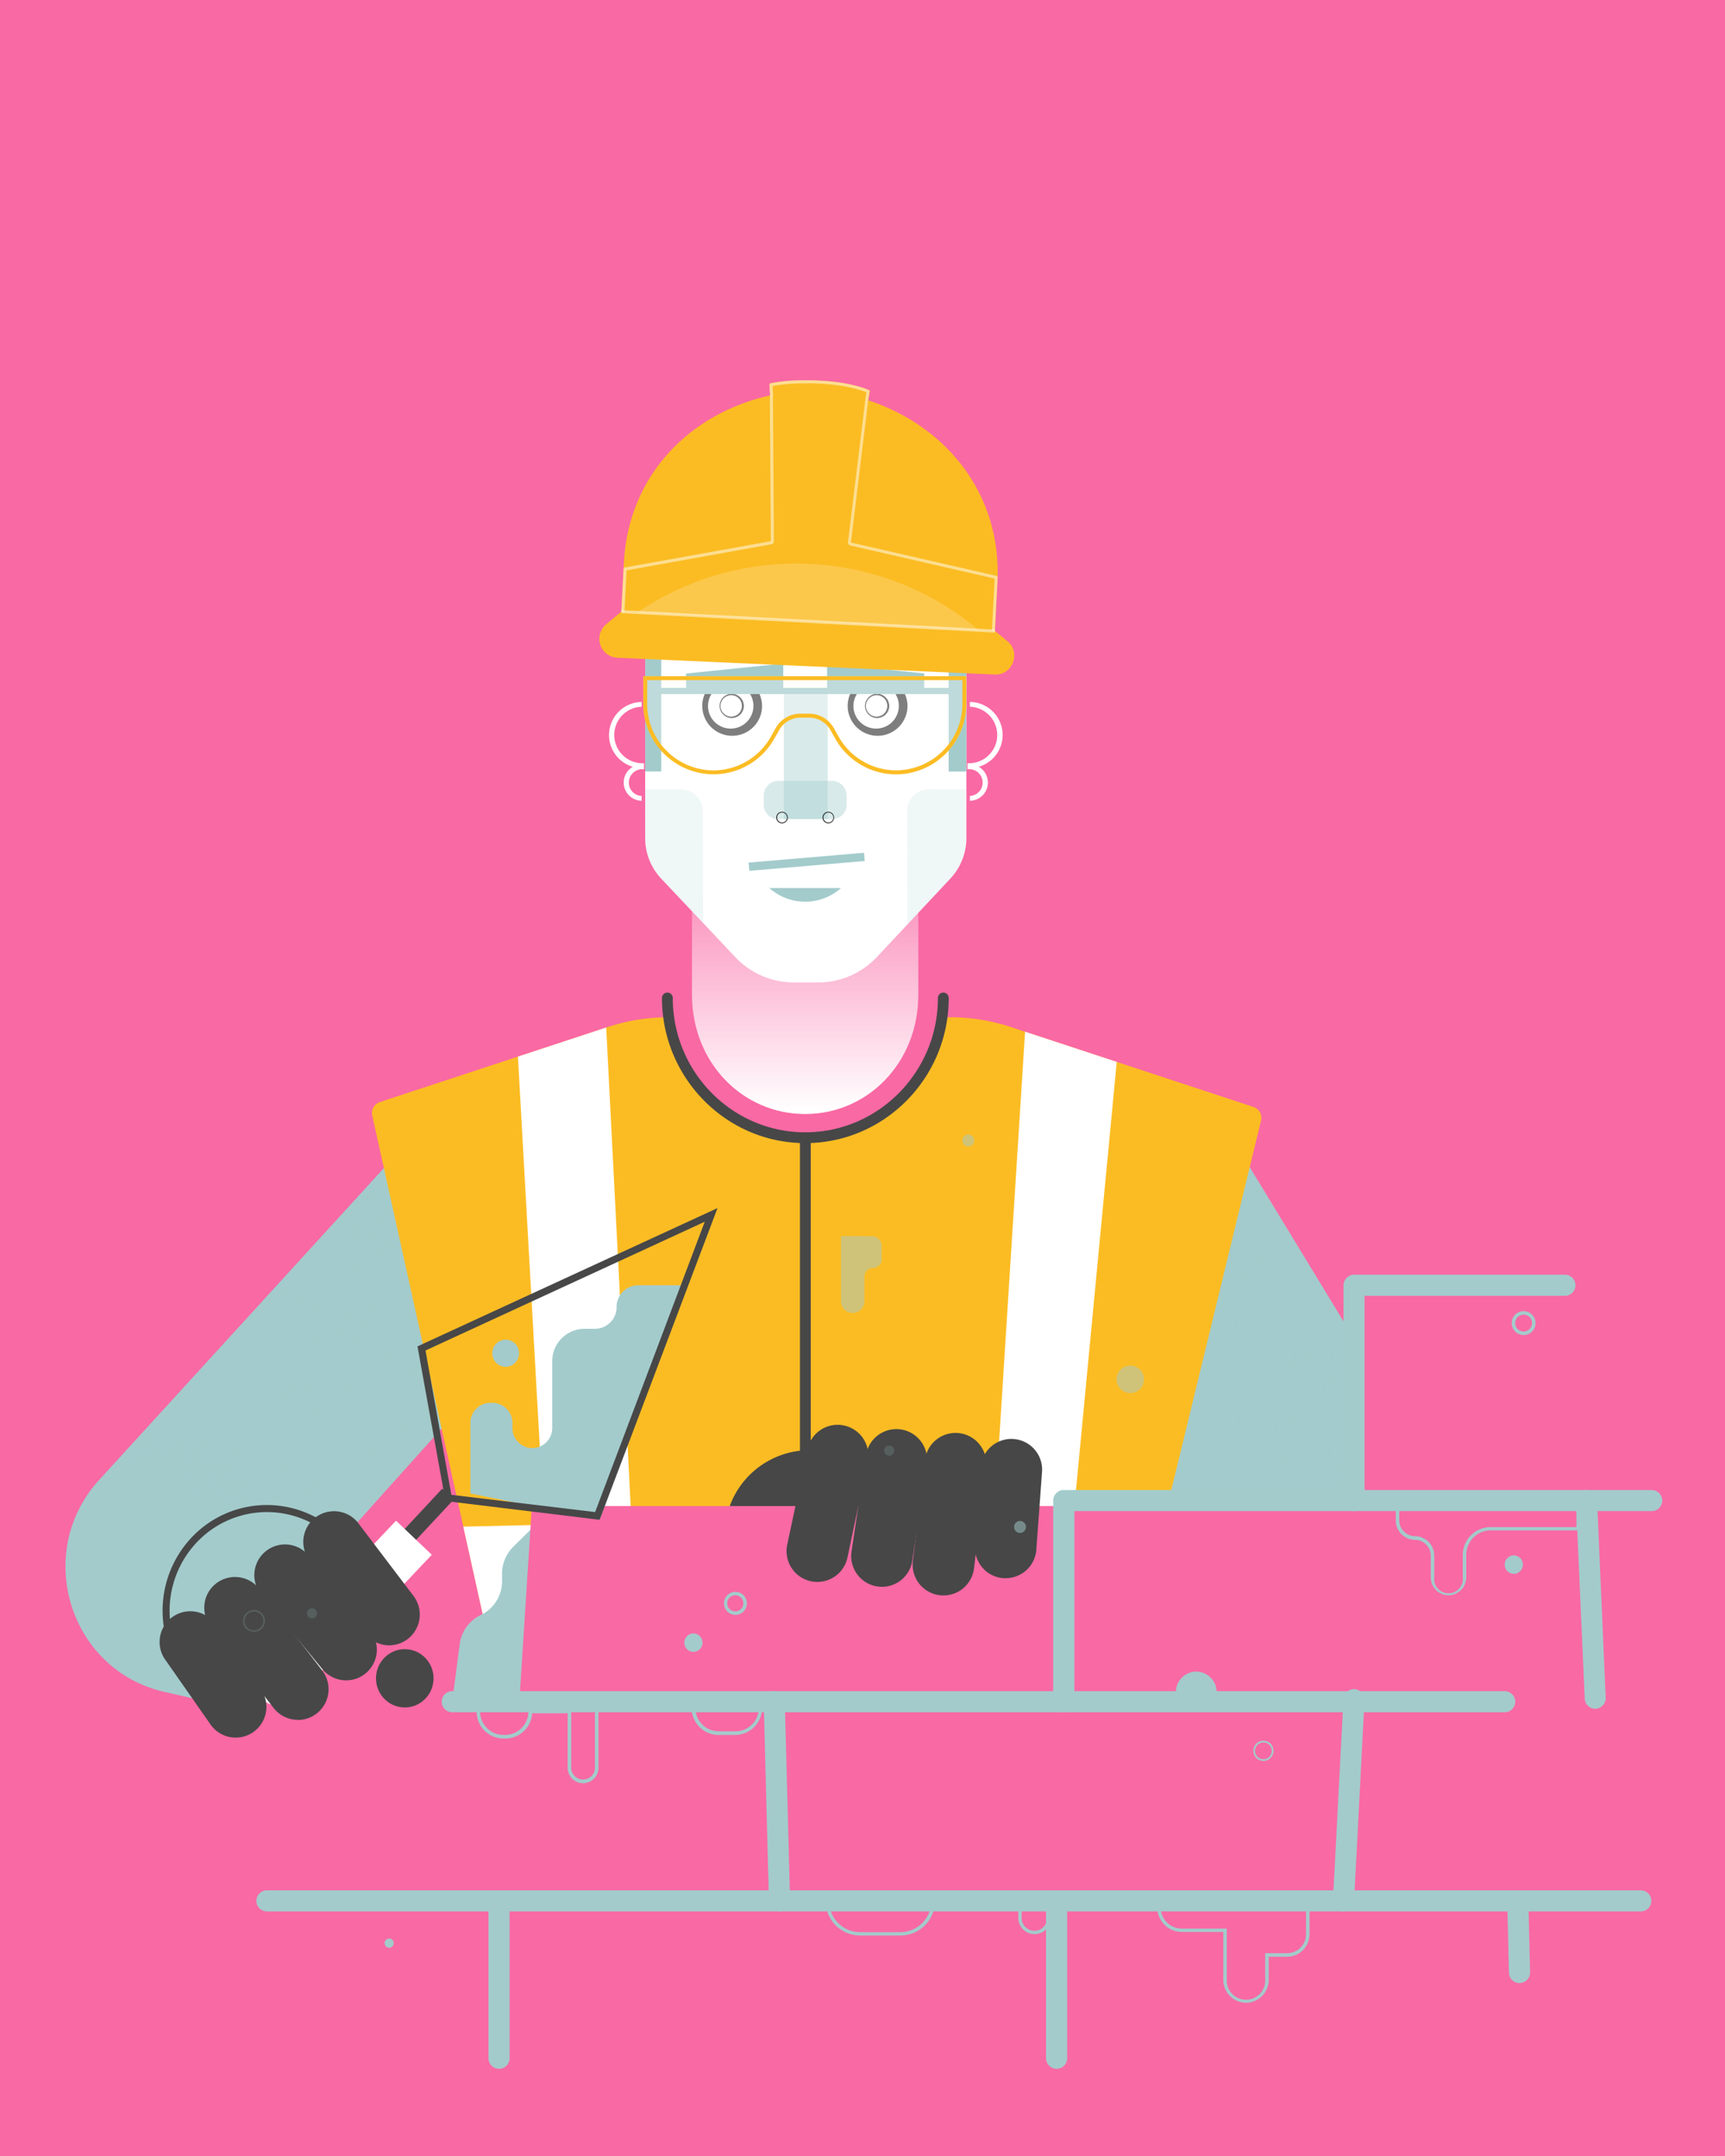 <svg xmlns="http://www.w3.org/2000/svg" xmlns:xlink="http://www.w3.org/1999/xlink" viewBox="0 0 600 750"><defs><style>.cls-1{isolation:isolate;}.cls-2{fill:#f969a4;}.cls-13,.cls-14,.cls-3{fill:#a3cbcc;}.cls-4,.cls-5{mix-blend-mode:multiply;}.cls-4{fill:url(#linear-gradient);}.cls-5{fill:url(#linear-gradient-2);}.cls-11,.cls-15,.cls-16,.cls-6{fill:#fff;}.cls-7{fill:url(#linear-gradient-3);}.cls-8{fill:#474747;}.cls-9{opacity:0.41;}.cls-10{fill:#1d1d1b;}.cls-11{fill-opacity:0.3;}.cls-12{fill:#fbbc23;}.cls-13,.cls-16{opacity:0.18;}.cls-14{opacity:0.51;}.cls-15{opacity:0.5;}</style><linearGradient id="linear-gradient" x1="359.7" y1="475.56" x2="488.51" y2="510.19" gradientUnits="userSpaceOnUse"><stop offset="0" stop-color="#a3cbcc"/><stop offset="1" stop-color="#a3cbcc" stop-opacity="0"/></linearGradient><linearGradient id="linear-gradient-2" x1="156.76" y1="394.22" x2="79.99" y2="537.93" xlink:href="#linear-gradient"/><linearGradient id="linear-gradient-3" x1="280.06" y1="386.46" x2="280.06" y2="282.29" gradientUnits="userSpaceOnUse"><stop offset="0" stop-color="#fff"/><stop offset="1" stop-color="#fff" stop-opacity="0"/></linearGradient></defs><title>Construction</title><g class="cls-1"><g id="Layer_2" data-name="Layer 2"><g id="Layer_1-2" data-name="Layer 1"><rect class="cls-2" width="600" height="750"/><path class="cls-3" d="M487.69,493.16l-59.26-97.39L405.65,508.91l-70.13,12.62-11,36.11-1.89,6.23h71.94l64.75-9.42C487.82,550.31,502.78,518,487.69,493.16Z"/><path class="cls-4" d="M487.69,493.16l-59.26-97.39L405.65,508.91l-70.13,12.62-11,36.11-1.89,6.23h71.94l64.75-9.42C487.82,550.31,502.78,518,487.69,493.16Z"/><path class="cls-3" d="M148.08,390.46,34.51,514.8C11.48,540,24.07,581,57.16,588.55L69,591.25,172.82,475.46Z"/><path class="cls-5" d="M148.08,390.46,34.51,514.8C11.48,540,24.07,581,57.16,588.55L69,591.25,172.82,475.46Z"/><path class="cls-6" d="M337.35,278.55v-1.66a4.66,4.66,0,0,0,0-9.31h-.83V265.5h.83a9.83,9.83,0,0,0,0-19.65v-1.66a11.5,11.5,0,0,1,3.07,22.55,6.32,6.32,0,0,1-3.07,11.81Z"/><path class="cls-6" d="M223.17,278.55a6.33,6.33,0,0,1-3.07-11.81,11.51,11.51,0,0,1,3.07-22.55v1.66a9.83,9.83,0,0,0,0,19.65H224v2.08h-.83a4.66,4.66,0,0,0,0,9.31Z"/><path class="cls-7" d="M240.7,279.21v66.86c0,23.62,17.62,41.46,39.36,41.46s39.35-17.84,39.35-41.46V279.21Z"/><path class="cls-6" d="M230,305.66a20.63,20.63,0,0,1-5.59-14.14v-62c0-31.24,25-56.56,55.85-56.56h0c30.85,0,55.86,25.32,55.86,56.56v62a20.63,20.63,0,0,1-5.54,14.08l-25.52,27.27a28,28,0,0,1-20.43,8.89h-8.48A28,28,0,0,1,255.8,333Z"/><path class="cls-8" d="M305,237.66a7.9,7.9,0,1,1-8.16,7.9,8,8,0,0,1,8.16-7.9m0-2.5a10.4,10.4,0,1,0,10.65,10.4A10.53,10.53,0,0,0,305,235.16Z"/><path class="cls-8" d="M305,241.84a3.72,3.72,0,1,1-3.82,3.72,3.77,3.77,0,0,1,3.82-3.72m0-.5a4.22,4.22,0,1,0,4.31,4.22,4.27,4.27,0,0,0-4.31-4.22Z"/><path class="cls-8" d="M254.42,237.66a7.9,7.9,0,1,1-8.16,7.9,8,8,0,0,1,8.16-7.9m0-2.5a10.4,10.4,0,1,0,10.65,10.4,10.53,10.53,0,0,0-10.65-10.4Z"/><path class="cls-8" d="M254.42,241.84a3.72,3.72,0,1,1-3.82,3.72,3.78,3.78,0,0,1,3.82-3.72m0-.5a4.22,4.22,0,1,0,4.32,4.22,4.27,4.27,0,0,0-4.32-4.22Z"/><g class="cls-9"><rect class="cls-3" x="272.64" y="240.66" width="15.25" height="44.27"/></g><path class="cls-3" d="M280.26,173c-30.85,0-55.85,25.32-55.85,56.56v38.8H230v-37.6c0-8.82,8.23-9.8,8.23-9.8V201.12l83.49,5.45V221s8.24,1,8.24,9.8v37.6h6.16v-38.8C336.12,198.32,311.11,173,280.26,173Z"/><line class="cls-3" x1="229.13" y1="240.37" x2="331.7" y2="240.37"/><rect class="cls-3" x="229.13" y="239.29" width="102.57" height="2.15"/><g class="cls-9"><path class="cls-3" d="M289.56,284.93h-19a4.94,4.94,0,0,1-4.91-5v-3.19a5.13,5.13,0,0,1,5.13-5.13h18.56a5.13,5.13,0,0,1,5.13,5.13V280A4.94,4.94,0,0,1,289.56,284.93Z"/></g><path class="cls-10" d="M288.11,282.66a1.73,1.73,0,1,1-1.7,1.73,1.73,1.73,0,0,1,1.7-1.73m0-.26a2,2,0,1,0,2,2,2,2,0,0,0-2-2Z"/><path class="cls-10" d="M272,282.66a1.73,1.73,0,1,1-1.71,1.73,1.72,1.72,0,0,1,1.71-1.73m0-.26a2,2,0,1,0,2,2,2,2,0,0,0-2-2Z"/><g class="cls-9"><g class="cls-9"><path class="cls-3" d="M315.55,282.17l.1,39.43,15-16h0a20.59,20.59,0,0,0,5.28-13.88l-.08-17.12-12.68-.08A7.58,7.58,0,0,0,315.55,282.17Z"/></g><g class="cls-9"><path class="cls-3" d="M236.93,274.62H224.3l.07,16.95a20.62,20.62,0,0,0,5.6,14.05l14.6,15.47-.11-38.85A7.57,7.57,0,0,0,236.93,274.62Z"/></g></g><polygon class="cls-3" points="272.44 240.07 238.65 240.07 238.65 234.3 272.44 230.83 272.44 240.07"/><polygon class="cls-3" points="321.47 240.07 287.68 240.07 287.68 230.83 321.47 234.27 321.47 240.07"/><path class="cls-3" d="M267.59,308.92a18.74,18.74,0,0,0,24.94,0Z"/><rect class="cls-3" x="260.45" y="298.34" width="40.28" height="2.88" transform="translate(-24.4 24.86) rotate(-4.86)"/><path class="cls-11" d="M281.47,235.23H223.74v9.44a24.52,24.52,0,0,0,24.36,24.68h.12a24.27,24.27,0,0,0,21.13-12.44L271,254a8.48,8.48,0,0,1,7.39-4.35h3.08a8.51,8.51,0,0,1,7.4,4.35l1.64,2.93a24.29,24.29,0,0,0,21.14,12.44h.11a24.52,24.52,0,0,0,24.36-24.68v-9.44Z"/><path class="cls-12" d="M334.75,236.6v8.07a23.18,23.18,0,0,1-23,23.31h-.11a23,23,0,0,1-19.95-11.74l-1.64-2.93a9.88,9.88,0,0,0-8.59-5.05h-3.08a9.88,9.88,0,0,0-8.59,5.05l-1.64,2.93A23,23,0,0,1,248.22,268h-.12a23.18,23.18,0,0,1-23-23.31V236.6H334.75m1.37-1.37H223.74v9.44a24.52,24.52,0,0,0,24.36,24.68h.12a24.27,24.27,0,0,0,21.13-12.44L271,254a8.48,8.48,0,0,1,7.39-4.35h3.08a8.51,8.51,0,0,1,7.4,4.35l1.64,2.93a24.29,24.29,0,0,0,21.14,12.44h.11a24.52,24.52,0,0,0,24.36-24.68v-9.44Z"/><path class="cls-12" d="M330.42,353.87h-2.77c-3.22,23.67-23.27,41.9-47.53,41.9s-44.31-18.23-47.53-41.9h0a67.61,67.61,0,0,0-21.16,3.39l-79.31,26.12a4,4,0,0,0-2.65,4.66l57.38,259H376.16L438.62,389.8a4,4,0,0,0-2.64-4.74l-84.41-27.8A67.5,67.5,0,0,0,330.42,353.87Z"/><path class="cls-8" d="M280.12,397.65c-27.5,0-49.87-22.65-49.87-50.48a1.88,1.88,0,1,1,3.76,0c0,25.76,20.68,46.72,46.11,46.72s46.11-21,46.11-46.72a1.88,1.88,0,1,1,3.76,0C330,375,307.62,397.65,280.12,397.65Z"/><path class="cls-8" d="M280.12,636.82a1.88,1.88,0,0,1-1.88-1.88V395.77a1.88,1.88,0,0,1,3.76,0V634.94A1.88,1.88,0,0,1,280.12,636.82Z"/><polygon class="cls-6" points="388.36 591.97 175.39 595.35 183.75 633.07 381 625.22 388.36 591.97"/><polygon class="cls-6" points="388.43 369.4 356.55 358.9 345.92 526.65 219.66 529.67 210.85 357.45 180.15 367.56 189.27 530.4 161.15 531.07 168.42 563.87 394.59 563.87 403.13 525.28 373.53 525.99 388.43 369.4"/><path class="cls-8" d="M263.94,545.05a10,10,0,0,1-9.87-8.47l-1.41-9.1.71-2.23a29.54,29.54,0,0,1,14.7-17.49,29.12,29.12,0,0,1,22.48-1.83l12.06,3.9a10,10,0,0,1-6.16,19L284.39,525a9.27,9.27,0,0,0-7.15.59,9.61,9.61,0,0,0-4,3.93l.63,4a10,10,0,0,1-8.35,11.42A10.21,10.21,0,0,1,263.94,545.05Z"/><path class="cls-3" d="M185.51,531.17l-7,6.92a13.15,13.15,0,0,0-3.88,9.34V550a13.06,13.06,0,0,1-7.44,11.83h0A13.08,13.08,0,0,0,159.89,572l-2.51,19.29h32.39Z"/><polygon class="cls-2" points="371.07 523.9 185 523.9 180.55 593.27 366.63 593.27 371.07 523.9"/><polygon class="cls-2" points="103.91 705.46 103.91 591.97 370.04 591.97 370.04 522 470.96 522 470.96 443.17 589.84 443.17 589.84 705.46 103.91 705.46"/><path class="cls-3" d="M163.61,519.53V495a7,7,0,0,1,6.92-7h.79a7,7,0,0,1,6.92,7v1.76a7,7,0,0,0,6.92,7h0a7,7,0,0,0,6.92-7V473.59a11.28,11.28,0,0,1,11.2-11.35H207a7.52,7.52,0,0,0,7.47-7.57h0A7.52,7.52,0,0,1,222,447.1h15.53l-28.93,81.59Z"/><path class="cls-8" d="M245.13,425,207,526,157,520,148,469.79,245.13,425m4.4-4.73L145.21,468.36l9.73,53.8,53.62,6.53,41-108.41Z"/><rect class="cls-8" x="124.26" y="531.22" width="39.41" height="5.51" transform="matrix(0.68, -0.73, 0.73, 0.68, -345.28, 276.12)"/><path class="cls-6" d="M91.07,591h0a8.73,8.73,0,0,1-.37-12.23L137.75,529l12.44,11.85-47,49.72A8.46,8.46,0,0,1,91.07,591Z"/><ellipse class="cls-3" cx="175.89" cy="470.75" rx="4.66" ry="4.72"/><path class="cls-8" d="M82,604.46a10.64,10.64,0,0,1-8.77-4.57L57.61,577.55a10.69,10.69,0,1,1,17.52-12.24l15.61,22.34A10.69,10.69,0,0,1,82,604.46Z"/><path class="cls-8" d="M103.6,598.27a10.67,10.67,0,0,1-8.47-4.16L73.64,566.25a10.69,10.69,0,1,1,16.93-13l21.49,27.85a10.69,10.69,0,0,1-8.46,17.22Z"/><path class="cls-8" d="M120.39,584.54a10.7,10.7,0,0,1-8.27-3.91L90.88,554.72a10.68,10.68,0,1,1,16.52-13.55l21.25,25.9a10.69,10.69,0,0,1-8.26,17.47Z"/><path class="cls-8" d="M135.38,572.36a10.67,10.67,0,0,1-8.52-4.23l-19.51-25.71a10.69,10.69,0,0,1,17-12.92l19.5,25.71a10.7,10.7,0,0,1-8.51,17.15Z"/><ellipse class="cls-8" cx="140.79" cy="583.83" rx="10.01" ry="10.14"/><path class="cls-8" d="M66.65,585.13a1.2,1.2,0,0,1-.91-.42,37.09,37.09,0,0,1,2.93-51.86,36,36,0,0,1,51.25,3,1.22,1.22,0,0,1-1.84,1.61,33.54,33.54,0,0,0-47.77-2.76,34.63,34.63,0,0,0-2.74,48.42,1.22,1.22,0,0,1-.11,1.73A1.19,1.19,0,0,1,66.65,585.13Z"/><path class="cls-13" d="M88.38,567.7a3.83,3.83,0,1,1,3.79-3.83A3.82,3.82,0,0,1,88.38,567.7Zm0-7.08a3.25,3.25,0,1,0,3.2,3.25A3.24,3.24,0,0,0,88.38,560.62Z"/><ellipse class="cls-13" cx="108.53" cy="561.21" rx="1.75" ry="1.77"/><ellipse class="cls-14" cx="336.78" cy="396.74" rx="2.07" ry="2.09"/><path class="cls-8" d="M349.81,549q-.39,0-.78,0a10.68,10.68,0,0,1-9.89-11.43l2-27.3a10.69,10.69,0,0,1,21.32,1.55l-2,27.3A10.68,10.68,0,0,1,349.81,549Z"/><path class="cls-8" d="M328.15,555a9.41,9.41,0,0,1-1.29-.08A10.69,10.69,0,0,1,317.52,543l4.21-35.09A10.69,10.69,0,0,1,343,510.45l-4.21,35.09A10.7,10.7,0,0,1,328.15,555Z"/><path class="cls-8" d="M306.77,552a10.7,10.7,0,0,1-10.59-12.27l5-33.29a10.69,10.69,0,1,1,21.14,3.17l-5,33.29A10.68,10.68,0,0,1,306.77,552Z"/><path class="cls-8" d="M284.28,550.3a10.71,10.71,0,0,1-10.47-12.92l7.05-33.14a10.69,10.69,0,1,1,20.91,4.45l-7,33.14A10.7,10.7,0,0,1,284.28,550.3Z"/><ellipse class="cls-13" cx="309.29" cy="504.63" rx="1.75" ry="1.77"/><ellipse class="cls-14" cx="354.79" cy="531.17" rx="2.07" ry="2.09"/><path class="cls-3" d="M523.37,595.64H157.31a3.67,3.67,0,1,1,0-7.34H523.37a3.67,3.67,0,0,1,0,7.34Z"/><path class="cls-3" d="M370,595.64a3.67,3.67,0,0,1-3.67-3.67V522a3.67,3.67,0,0,1,3.67-3.67H574.51a3.67,3.67,0,0,1,0,7.34H373.71V592A3.67,3.67,0,0,1,370,595.64Z"/><path class="cls-3" d="M554.87,594.42a3.67,3.67,0,0,1-3.66-3.51l-3.05-68.75a3.67,3.67,0,1,1,7.34-.32l3,68.74a3.67,3.67,0,0,1-3.5,3.83Z"/><path class="cls-3" d="M467.31,664.92h-.19a3.67,3.67,0,0,1-3.48-3.86l3.65-70a3.67,3.67,0,0,1,7.33.38l-3.65,70A3.67,3.67,0,0,1,467.31,664.92Z"/><path class="cls-3" d="M271.13,664.92a3.67,3.67,0,0,1-3.67-3.57l-1.82-69.28a3.67,3.67,0,1,1,7.34-.2l1.82,69.29a3.66,3.66,0,0,1-3.57,3.76Z"/><path class="cls-3" d="M570.71,664.92H92.85a3.67,3.67,0,0,1,0-7.34H570.71a3.67,3.67,0,0,1,0,7.34Z"/><path class="cls-3" d="M202.81,620.33a5.39,5.39,0,0,1-5.36-5.42V596H185.09a9.33,9.33,0,0,1-9.25,8.77h-.78a9.34,9.34,0,0,1-9.27-9.38v-4l61,1.32h15V593l23.29.5v.6a9.38,9.38,0,0,1-9.31,9.42h-5.9a9.36,9.36,0,0,1-9.3-9.32l-13.82-.3H208.17v21A5.4,5.4,0,0,1,202.81,620.33Zm-18.93-25.59h14.8v20.17a4.13,4.13,0,1,0,8.26,0V593.45L167,592.6v2.75a8.11,8.11,0,0,0,8,8.16h.78a8.11,8.11,0,0,0,8-8.16Zm58-.53a8.14,8.14,0,0,0,8.08,8.06h5.9a8.13,8.13,0,0,0,8.06-7.59Z"/><path class="cls-3" d="M503.83,554.94a6.23,6.23,0,0,1-6.18-6.26V541.2a5.51,5.51,0,0,0-5.47-5.54,6.74,6.74,0,0,1-6.69-6.77V523h1.22v5.85a5.51,5.51,0,0,0,5.47,5.54,6.74,6.74,0,0,1,6.69,6.77v7.48a5,5,0,1,0,9.92,0V541a9.72,9.72,0,0,1,9.66-9.77h29.88V523h1.23v9.37H518.45A8.5,8.5,0,0,0,510,541v7.72A6.24,6.24,0,0,1,503.83,554.94Z"/><path class="cls-3" d="M433.39,696.7a8,8,0,0,1-7.91-8V672.06H411a8.51,8.51,0,0,1-8.45-8.55v-1.65h-37v5.28a5.68,5.68,0,1,1-11.36,0v-5.28h-29a12,12,0,0,1-11.89,11.44H299.08a12,12,0,0,1-11.9-12h1.22a10.76,10.76,0,0,0,10.68,10.82h14.17a10.76,10.76,0,0,0,10.68-10.82v-.61h31.42v6.5a4.46,4.46,0,1,0,8.92,0v-6.5h39.48v2.87a7.29,7.29,0,0,0,7.22,7.33h15.74V688.7a6.69,6.69,0,1,0,13.37,0v-9.24h7.64a6.6,6.6,0,0,0,6.55-6.64V661.25h1.22v11.57a7.83,7.83,0,0,1-7.77,7.87H441.3v8A8,8,0,0,1,433.39,696.7Z"/><path class="cls-3" d="M255.8,561.76a4,4,0,1,1,4-4A4,4,0,0,1,255.8,561.76Zm0-6.82a2.8,2.8,0,1,0,2.75,2.8A2.78,2.78,0,0,0,255.8,554.94Z"/><path class="cls-3" d="M439.49,612.57a3.52,3.52,0,1,1,3.48-3.51A3.5,3.5,0,0,1,439.49,612.57Zm0-6.42a2.91,2.91,0,1,0,2.86,2.91A2.89,2.89,0,0,0,439.49,606.15Z"/><ellipse class="cls-3" cx="241.19" cy="571.43" rx="3.17" ry="3.21"/><ellipse class="cls-3" cx="526.54" cy="544.27" rx="3.17" ry="3.21"/><ellipse class="cls-3" cx="135.37" cy="675.96" rx="1.59" ry="1.61"/><path class="cls-3" d="M416.08,581.49A7.16,7.16,0,0,0,409,588.7H423.2A7.17,7.17,0,0,0,416.08,581.49Z"/><path class="cls-3" d="M530,464.41a4.15,4.15,0,1,1,4.1-4.15A4.13,4.13,0,0,1,530,464.41Zm0-7.08a2.93,2.93,0,1,0,2.88,2.93A2.91,2.91,0,0,0,530,457.33Z"/><path class="cls-3" d="M367.51,719.67a3.67,3.67,0,0,1-3.67-3.67V661.25a3.68,3.68,0,0,1,7.35,0V716A3.67,3.67,0,0,1,367.51,719.67Z"/><path class="cls-3" d="M173.57,719.67A3.67,3.67,0,0,1,169.9,716V661.25a3.68,3.68,0,0,1,7.35,0V716A3.67,3.67,0,0,1,173.57,719.67Z"/><path class="cls-3" d="M528.52,689.85a3.68,3.68,0,0,1-3.67-3.59l-.59-24.92a3.67,3.67,0,1,1,7.34-.17l.59,24.92a3.67,3.67,0,0,1-3.58,3.76Z"/><path class="cls-3" d="M471,525.67a3.67,3.67,0,0,1-3.68-3.67V447.1a3.68,3.68,0,0,1,3.68-3.67h73.5a3.68,3.68,0,0,1,0,7.35H474.63V522A3.67,3.67,0,0,1,471,525.67Z"/><path class="cls-14" d="M292.53,430v22.67a4.07,4.07,0,0,0,4.06,4.07h0a4.07,4.07,0,0,0,4.07-4.07v-8.53a3,3,0,0,1,3-3.05h0a3,3,0,0,0,3-3v-4.66a3.38,3.38,0,0,0-3.38-3.39Z"/><circle class="cls-14" cx="393.14" cy="479.82" r="4.78"/><path class="cls-12" d="M302,139.25l.6-3.41s-5.56-2.8-17.13-3.42-17.84,1-17.84,1l.24,4.12c-27.88,6.19-49.26,27.74-50.85,58l-1.36,25.8,130.07,4.3,1.21-23.09C348.54,172.12,329.32,148.26,302,139.25Z"/><path class="cls-15" d="M280.29,133.34c1.66,0,3.38,0,5.12.14,8.82.47,14.07,2.23,15.93,3l-.33,2.18-.06.48a.86.86,0,0,0,0,.16l-6,49.3a1.06,1.06,0,0,0,.82,1.16l50.18,11.51v.15c0,.37,0,.74-.05,1.11l-1.16,22.05-127.94-4.23,1.15-21.94,50.37-9.07a1.06,1.06,0,0,0,.88-1.05L268.84,138a1,1,0,0,0,.09-.53l-.18-2.09v-1.1a62.75,62.75,0,0,1,11.54-.92m0-1.07a57.29,57.29,0,0,0-12.61,1.13v2l.18,2.13-.09,0,.33,50.71-51.19,9.22-1.26,23.86,130.07,4.3,1.21-23.09c0-.38,0-.75.05-1.13l0-1-51-11.7,6-49.44h0l.07-.48.44-3c-.73-.35-6.28-2.8-17-3.38-1.87-.11-3.6-.15-5.18-.15Z"/><path class="cls-16" d="M213.14,219.56l132.67,4.56a98.43,98.43,0,0,0-132.67-4.56Z"/><path class="cls-12" d="M216.11,212.76l-5.29,4.43a6.58,6.58,0,0,0,3.84,11.61L346,234.64c6.25.28,9.22-7.68,4.34-11.66l-4.24-3.46Z"/><rect class="cls-15" x="280.55" y="151.08" width="1.06" height="130.11" transform="translate(50.64 485.62) rotate(-87.02)"/></g></g></g></svg>